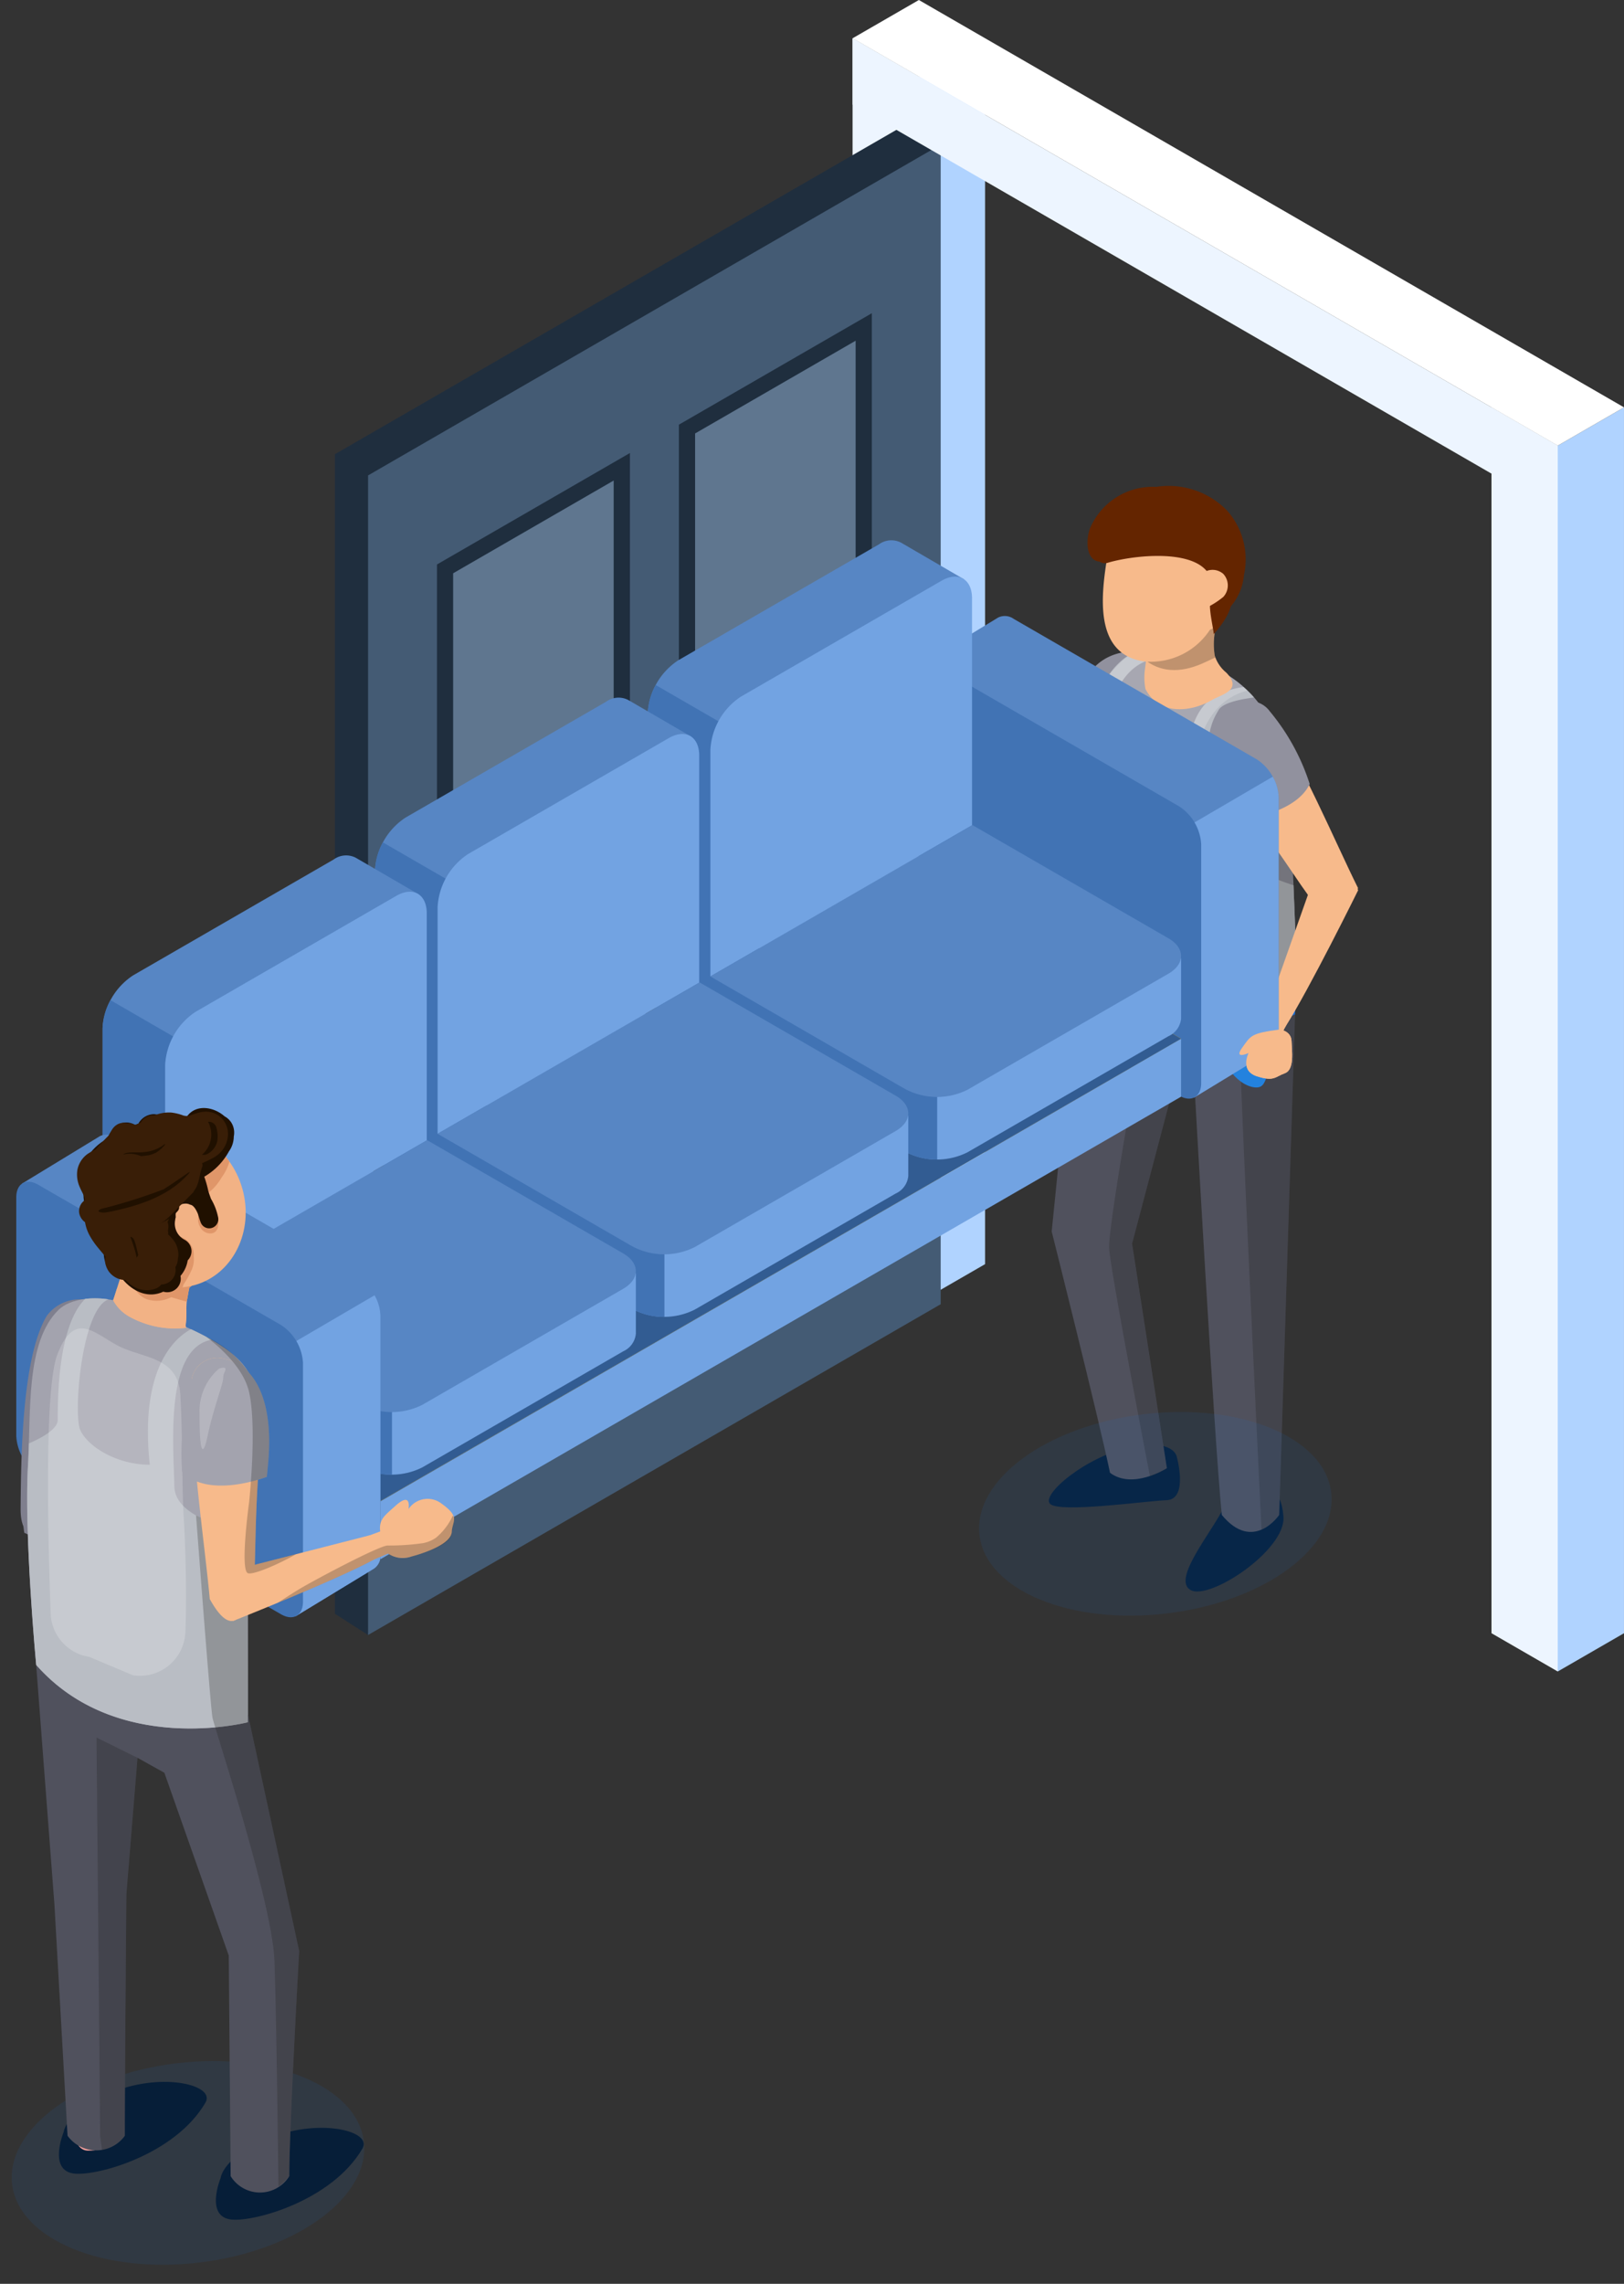 <svg id="Group_36753" data-name="Group 36753" xmlns="http://www.w3.org/2000/svg" width="141.038" height="198.228" viewBox="0 0 141.038 198.228">
  <rect x="0" y="0" width="141.038" height="198.228" fill="#333333" stroke="none"/>
  <g id="Group_34337" data-name="Group 34337" transform="translate(29.088)">
    <g id="Group_34327" data-name="Group 34327" transform="translate(44.958 3.322)">
      <path id="Path_89786" data-name="Path 89786" d="M3670.9,2562.051l-5.754-3.322v-106.4l5.754,3.322Z" transform="translate(-3665.15 -2452.328)" fill="#edf5ff"/>
      <path id="Path_89787" data-name="Path 89787" d="M3697.2,2558.729l-5.754,3.322v-106.4l5.754-3.322Z" transform="translate(-3685.696 -2452.328)" fill="#b0d3ff"/>
    </g>
    <g id="Group_34335" data-name="Group 34335" transform="translate(0 10.711)">
      <g id="Group_34331" data-name="Group 34331">
        <path id="Path_89788" data-name="Path 89788" d="M3509.382,2586.75l-46.854,30.554-2.877-1.842V2514.814l49.731-28.712,2.877,1.843Z" transform="translate(-3459.651 -2486.102)" fill="#1f2e3e"/>
        <path id="Path_89789" data-name="Path 89789" d="M3522.532,2595.171l-49.731,28.712V2523.235l49.731-28.712Z" transform="translate(-3469.924 -2492.681)" fill="#445b74"/>
        <g id="Group_34330" data-name="Group 34330" transform="translate(8.858 16.476)">
          <g id="Group_34328" data-name="Group 34328" transform="translate(0 12.132)">
            <path id="Path_89790" data-name="Path 89790" d="M3516.9,2661.486l-16.756,9.674v-44.62l16.756-9.674Z" transform="translate(-3500.14 -2616.865)" fill="#1f2e3e"/>
            <path id="Path_89791" data-name="Path 89791" d="M3520.512,2669.258l-13.942,8.049v-41.462l13.942-8.05Z" transform="translate(-3505.163 -2625.405)" fill="#5f768f"/>
          </g>
          <g id="Group_34329" data-name="Group 34329" transform="translate(21.013)">
            <path id="Path_89792" data-name="Path 89792" d="M3612.944,2606.032l-16.756,9.674v-44.621l16.756-9.674Z" transform="translate(-3596.188 -2561.412)" fill="#1f2e3e"/>
            <path id="Path_89793" data-name="Path 89793" d="M3616.561,2613.8l-13.942,8.049v-41.462l13.942-8.05Z" transform="translate(-3601.211 -2569.951)" fill="#5f768f"/>
          </g>
        </g>
      </g>
      <g id="Group_34334" data-name="Group 34334" transform="translate(4.581 81.714)">
        <g id="Group_34333" data-name="Group 34333" transform="translate(0 0.218)">
          <path id="Path_89794" data-name="Path 89794" d="M3483.666,2861.525l.031-.06-1.4-.8a.715.715,0,0,0-.694.075,2.276,2.276,0,0,0-1.014,1.782.748.748,0,0,0,.289.667l.027.016,1.415.812.046-.07a.924.924,0,0,0,.41-.133,2.276,2.276,0,0,0,1.014-1.783A.921.921,0,0,0,3483.666,2861.525Z" transform="translate(-3480.592 -2860.606)" fill="#ff9f31"/>
          <g id="Group_34332" data-name="Group 34332" transform="translate(1.4 0.802)">
            <path id="Path_89795" data-name="Path 89795" d="M3486.993,2866.19a2.276,2.276,0,0,1,1.015-1.783c.558-.322,1.014-.047,1.014.612a2.276,2.276,0,0,1-1.014,1.783C3487.449,2867.124,3486.993,2866.849,3486.993,2866.19Z" transform="translate(-3486.993 -2864.273)" fill="#ff9f31"/>
          </g>
        </g>
        <ellipse id="Ellipse_697" data-name="Ellipse 697" cx="3.446" cy="3.446" rx="3.446" ry="3.446" transform="translate(1.24)" fill="#ffc265"/>
      </g>
    </g>
    <g id="Group_34336" data-name="Group 34336" transform="translate(100.442 35.356)">
      <path id="Path_89796" data-name="Path 89796" d="M3924.518,2708.476l-5.754-3.322v-106.4l5.754,3.322Z" transform="translate(-3918.764 -2598.752)" fill="#edf5ff"/>
      <path id="Path_89797" data-name="Path 89797" d="M3950.817,2705.154l-5.754,3.322v-106.4l5.754-3.322Z" transform="translate(-3939.31 -2598.752)" fill="#b0d3ff"/>
    </g>
    <path id="Path_89798" data-name="Path 89798" d="M3665.15,2458.082v-5.754l61.238,35.356v5.754Z" transform="translate(-3620.192 -2449.006)" fill="#edf5ff"/>
    <path id="Path_89799" data-name="Path 89799" d="M3732.142,2472.5l-5.754,3.322-61.238-35.356,5.754-3.322Z" transform="translate(-3620.192 -2437.144)" fill="#fff"/>
  </g>
  <g id="Group_34391" data-name="Group 34391" transform="translate(0 42.136)">
    <g id="Group_34390" data-name="Group 34390" transform="translate(0)">
      <g id="Group_34344" data-name="Group 34344" transform="translate(89.043)">
        <g id="Group_34339" data-name="Group 34339" transform="translate(0 26.166)">
          <g id="Group_34338" data-name="Group 34338" transform="translate(0 11.533)">
            <path id="Path_89800" data-name="Path 89800" d="M3742.293,2802.062l-1.49,2.238,1.449,1.16,1.989-2.753Z" transform="translate(-3739.249 -2802.062)" fill="#f7ba8b"/>
            <path id="Path_89801" data-name="Path 89801" d="M3737.24,2809.827s.958.145.985,1,.268,2.493-.585,2.8-.933.744-2.433.256-.716-2.016-.716-2.016-1.323.6-.553-.465S3734.693,2810.156,3737.24,2809.827Z" transform="translate(-3733.697 -2808.128)" fill="#f7ba8b"/>
            <path id="Path_89802" data-name="Path 89802" d="M3739.459,2820.831s-.368.012-.313-.263,1.3-1.062,1.558-1.172,1.9-1.294,1.825-.248S3739.459,2820.831,3739.459,2820.831Z" transform="translate(-3737.949 -2815.075)" fill="#f7ba8b"/>
          </g>
          <path id="Path_89803" data-name="Path 89803" d="M3750.308,2750.634l-6.036,11.343s.194,2.576,1.938.572c2.533-2.909,8-10.777,8-10.777S3753.281,2747.177,3750.308,2750.634Z" transform="translate(-3741.958 -2749.346)" fill="#f7ba8b"/>
        </g>
        <g id="Group_34341" data-name="Group 34341" transform="translate(2.045)">
          <g id="Group_34340" data-name="Group 34340">
            <path id="Path_89804" data-name="Path 89804" d="M3804.213,3028.552a2.539,2.539,0,0,0-3.508,1.121c-1.141,2.324-4.586,6.35-2.926,7.263s8.3-3.486,8.052-6.392S3804.213,3028.552,3804.213,3028.552Z" transform="translate(-3785.458 -2941.06)" fill="#061e38"/>
            <path id="Path_89805" data-name="Path 89805" d="M3754.164,3011.431s1.014,3.652-.883,3.735-9.244,1.121-10.115.332,3.2-4.192,7.014-4.939S3754.164,3011.431,3754.164,3011.431Z" transform="translate(-3743.046 -2927.093)" fill="#061e38"/>
            <path id="Path_89806" data-name="Path 89806" d="M3818.185,3013.977s.705,4.4-1.411,4.9-2.407-1.826-2.075-4.9S3818.185,3013.977,3818.185,3013.977Z" transform="translate(-3798.933 -2928.85)" fill="#f09c98"/>
            <path id="Path_89807" data-name="Path 89807" d="M3765.4,2817.874l-1.48,46.616s-2.241,3.32-4.98,0c-.664-6.558-2.365-37.14-2.365-37.14l-1.792-.158-3.636,13.764,3.02,19.478s-2.943,1.889-4.935.4c-1.024-4.9-5.066-20.946-5.066-20.946l2.422-24.031Z" transform="translate(-3743.919 -2775.135)" fill="#50515d"/>
            <path id="Path_89808" data-name="Path 89808" d="M3752.913,2700.857c.3-3.238,2.176-5.538,5.649-5.286a24.673,24.673,0,0,1,5.251.972,10.388,10.388,0,0,1,4.484,2.9,8.949,8.949,0,0,1,1,1.353,2.139,2.139,0,0,1,.67.806,16.7,16.7,0,0,1,1.6,6.539,2.774,2.774,0,0,1,.115.822c-.074,4.985.376,9.955.359,14.927-.013,3.733-2.9,5.49-6.362,6.026-3.493.542-10.38-2.747-11.568-4.3-1.048-1.367-.988-6.068-1.146-10.058A109.928,109.928,0,0,1,3752.913,2700.857Z" transform="translate(-3750.57 -2681.155)" fill="#91919e"/>
            <path id="Path_89809" data-name="Path 89809" d="M3754.492,2726.458c-1.048-1.367-.989-6.879-1.146-10.869-.061-1.533-.132-3.059-.19-4.582.16-.823.488-2.743.856-6.277.555-6.626,3.181-8.58,4.494-9.146.142,0,.282,0,.43.012a24.088,24.088,0,0,1,2.443.311l-1.33.305c-4.756,1.092-4.2,8.892-4.2,8.892l7.225,3.425s-.971-6.046,1.6-8.532a6.323,6.323,0,0,1,3.174-1.319,10.581,10.581,0,0,1,.815.793c.034.037.062.078.094.115-1.186.148-2.69.454-3.062,1.072-.732,1.217-1.739,3.059.06,11.047.533,2.366,6.434,4.173,6.434,4.173l.052,1.281c.092,2.253.181,4.506.173,6.758-.013,3.733-2.9,6.3-6.362,6.836C3762.567,2731.3,3755.679,2728.007,3754.492,2726.458Z" transform="translate(-3750.944 -2681.18)" fill="#b9bdc4"/>
            <path id="Path_89810" data-name="Path 89810" d="M3772.59,2698.965a10.235,10.235,0,0,0-4.007-2.415,24.66,24.66,0,0,0-5.251-.971c-.173-.013-.342-.017-.508-.017a8.548,8.548,0,0,0-3.8,5.459c-.991,4.159,1.283,4.738,2.069,5.11s5.791,3,6.37,2.863C3768.009,2708.868,3766.947,2700.423,3772.59,2698.965Z" transform="translate(-3755.34 -2681.162)" fill="#fff" opacity="0.2" style="mix-blend-mode: overlay;isolation: isolate"/>
            <path id="Path_89811" data-name="Path 89811" d="M3817.022,2813.808a3.966,3.966,0,0,0,1.529-1.274l1.468-46.238q.01-.177.011-.356c0-.007,0-.014,0-.022,0-.3,0-.6,0-.891,0-.108,0-.217,0-.325,0-.187,0-.375-.007-.562,0-.137-.005-.274-.008-.411,0-.157-.006-.313-.01-.47s-.008-.314-.012-.47q-.005-.2-.011-.4c-.006-.179-.011-.359-.017-.538l-.01-.306q-.012-.321-.023-.642c0-.045,0-.09-.005-.135-.114-3.027-.274-6.056-.257-9.09l-5.568-2.332s1.111,18.089.968,19.726C3814.938,2770.522,3816.632,2805.759,3817.022,2813.808Z" transform="translate(-3798.553 -2723.18)" fill="#1d1d1b" opacity="0.25" style="mix-blend-mode: overlay;isolation: isolate"/>
            <path id="Path_89812" data-name="Path 89812" d="M3781.009,2684.918a38.021,38.021,0,0,1,.808-4.52.978.978,0,0,1,1.2-.681,8.721,8.721,0,0,0,3.127.6,1,1,0,0,1,.991.99,6.364,6.364,0,0,0-.039,2.209,3.106,3.106,0,0,0,1.005,1.48c1.455,1.523-.383,1.877-1.25,2.378-1.92,1.109-4.621,1.3-5.775-.965A5.373,5.373,0,0,1,3781.009,2684.918Z" transform="translate(-3772.689 -2668.75)" fill="#f7ba8b"/>
            <path id="Path_89813" data-name="Path 89813" d="M3781.541,2685.715c.751.6,2.368,1.405,4.961.243.38-.17.736-.337,1.072-.5-.017-.053-.034-.108-.049-.166a6.354,6.354,0,0,1,.038-2.209,1,1,0,0,0-.99-.99,8.677,8.677,0,0,1-1.515-.141c-1.211.982-2.545,2.065-3.33,2.7C3781.656,2685.009,3781.592,2685.363,3781.541,2685.715Z" transform="translate(-3773.119 -2670.53)" fill="#1d1d1b" opacity="0.25" style="mix-blend-mode: overlay;isolation: isolate"/>
            <path id="Path_89814" data-name="Path 89814" d="M3764.9,2644.179c.661-4.039,5.271-4.566,8.27-2.539a5.317,5.317,0,0,1,2.152,3,4.306,4.306,0,0,1,.2.877,4.576,4.576,0,0,1-.093,1.386,3.407,3.407,0,0,1-.042.764,1.245,1.245,0,0,1-.107.953l-.81,1.477a1.153,1.153,0,0,1-.672.556,6.141,6.141,0,0,1-5.708,2.76C3763.619,2652.789,3764.363,2647.488,3764.9,2644.179Z" transform="translate(-3759.802 -2638.137)" fill="#f7ba8b"/>
            <path id="Path_89815" data-name="Path 89815" d="M3758.617,2633.457a5.913,5.913,0,0,1,5.676-3.592l.081,0a7.087,7.087,0,0,1,6.147,2.064,6.366,6.366,0,0,1,1.463,5.581,4.838,4.838,0,0,1-1.14,2.724,4.959,4.959,0,0,1-.44,1.009,8.848,8.848,0,0,1-1.041,1.4c-.107-.814-.31-1.616-.338-2.441a1.213,1.213,0,0,0-.123-.485.813.813,0,0,1,.148-.321c.045-.059.085-.122.127-.184.758-4.216-6.309-3.563-9.026-2.758a.767.767,0,0,1-.7-.1C3758.258,2636.266,3758.229,2634.482,3758.617,2633.457Z" transform="translate(-3755.037 -2629.744)" fill="#642500"/>
            <path id="Path_89816" data-name="Path 89816" d="M3798.231,2665.485a5.187,5.187,0,0,1,.983-1.735,1.418,1.418,0,0,1,2.052-.21,1.471,1.471,0,0,1,.009,2,7.222,7.222,0,0,1-1.416.913.756.756,0,0,1-.571.107C3798.693,2666.686,3797.992,2666.14,3798.231,2665.485Z" transform="translate(-3786.121 -2655.869)" fill="#f7ba8b"/>
          </g>
          <path id="Path_89817" data-name="Path 89817" d="M3809.522,2842.946s3.619-.332,4.708-1.209c0,3.141-.122,5.385-.85,5.789S3810.1,2846.965,3809.522,2842.946Z" transform="translate(-3794.979 -2795.358)" fill="#2382de"/>
          <path id="Path_89818" data-name="Path 89818" d="M3751.188,2839.716a6.431,6.431,0,0,0,2.939-2.938,22.7,22.7,0,0,1-2.5-1.449Z" transform="translate(-3749.407 -2790.351)" fill="#2382de"/>
          <path id="Path_89819" data-name="Path 89819" d="M3772.325,2827.95a23.563,23.563,0,0,1-8.989,2.288,16.774,16.774,0,0,1-10.053-2.942l-.206,2.047a18.448,18.448,0,0,0,9.572,2.729c.252,0,.507,0,.765-.016a25.111,25.111,0,0,0,8.847-2.068Z" transform="translate(-3750.882 -2784.077)" fill="#186dd7"/>
        </g>
        <g id="Group_34343" data-name="Group 34343" transform="translate(16.648 19.144)">
          <path id="Path_89820" data-name="Path 89820" d="M3814.229,2717.812s-1.376-1.423-3.3.253-1.444,4.465,1.637,8.379,5.26,7.749,5.768,7.874,1.659,1.1,3.714-1.257C3820.014,2728.977,3817.154,2722.084,3814.229,2717.812Z" transform="translate(-3809.793 -2717.248)" fill="#f7ba8b"/>
          <g id="Group_34342" data-name="Group 34342" transform="translate(1.948 26.357)">
            <path id="Path_89821" data-name="Path 89821" d="M3826.313,2837.723l-1.141,2.434,1.605.932,1.559-3.018Z" transform="translate(-3823.756 -2837.723)" fill="#f7ba8b"/>
            <path id="Path_89822" data-name="Path 89822" d="M3822.237,2845.569s.958.143.988,1,.274,2.492-.579,2.8-.931.746-2.433.262-.721-2.014-.721-2.014-1.321.6-.554-.463S3819.691,2845.9,3822.237,2845.569Z" transform="translate(-3818.7 -2843.853)" fill="#f7ba8b"/>
          </g>
          <path id="Path_89823" data-name="Path 89823" d="M3832.117,2782.16l-4.288,12.113s.573,2.519,2,.279c2.074-3.253,6.313-11.844,6.313-11.844S3834.544,2778.3,3832.117,2782.16Z" transform="translate(-3823.883 -2766.721)" fill="#f7ba8b"/>
        </g>
        <path id="Path_89824" data-name="Path 89824" d="M3808.116,2725.729q-.293-.54-.582-1.088c-2.312-4.413-1.512-7.522.682-8.818s3.285.355,3.285.355a18.835,18.835,0,0,1,3.491,6.34C3813.594,2725.423,3808.116,2725.729,3808.116,2725.729Z" transform="translate(-3790.292 -2696.603)" fill="#91919e"/>
        <path id="Path_89825" data-name="Path 89825" d="M3769.25,2863.69s-2.338,13.158-2.272,14.993c.056,1.556,2.73,15.591,3.543,19.827a7.263,7.263,0,0,0,1.465-.678l-3.02-19.478,3.637-13.764Z" transform="translate(-3759.696 -2812.508)" fill="#1d1d1b" opacity="0.25" style="mix-blend-mode: overlay;isolation: isolate"/>
      </g>
      <g id="Group_34351" data-name="Group 34351" transform="translate(1.411 4.757)">
        <g id="Group_34345" data-name="Group 34345" transform="translate(78.005 6.571)">
          <path id="Path_89826" data-name="Path 89826" d="M3721.219,2693.964l-21.1-12.185a1.321,1.321,0,0,0-1.355-.121l-6.761,4.116,6.217,8.1v3.142c0,1.206.854,9.262,1.9,9.865l5.457,3.15,10.2,13.29,6.79-4.128a1.334,1.334,0,0,0,.554-1.224v-20.716A4.212,4.212,0,0,0,3721.219,2693.964Z" transform="translate(-3691.493 -2681.522)" fill="#5786c4"/>
          <path id="Path_89827" data-name="Path 89827" d="M3792.823,2770.9l1.718,2.238,6.79-4.128a1.335,1.335,0,0,0,.554-1.224v-20.716a3.834,3.834,0,0,0-.507-1.78l-8.145,4.757Z" transform="translate(-3770.26 -2731.338)" fill="#72a3e2"/>
          <path id="Path_89828" data-name="Path 89828" d="M3714.593,2736.671c0,1.206-.854,1.7-1.9,1.1l-21.1-12.185a4.211,4.211,0,0,1-1.9-3.288v-20.716c0-1.206.854-1.7,1.9-1.1l21.1,12.185a4.211,4.211,0,0,1,1.9,3.288Z" transform="translate(-3689.691 -2696.133)" fill="#4173b4"/>
        </g>
        <g id="Group_34346" data-name="Group 34346" transform="translate(27.583 40.25)">
          <path id="Path_89829" data-name="Path 89829" d="M3463.259,2878.608l69.536-40.118-2.022-1.206-3.268-1.819-68.288,40.65Z" transform="translate(-3459.217 -2835.466)" fill="#f4b301"/>
          <path id="Path_89830" data-name="Path 89830" d="M3463.259,2878.608l69.536-40.118-2.022-1.206-3.268-1.819-68.288,40.65Z" transform="translate(-3459.217 -2835.466)" fill="#325c92"/>
          <path id="Path_89831" data-name="Path 89831" d="M3477.693,2894.459l69.535-40.146v-5.022l-69.535,40.146Z" transform="translate(-3473.651 -2846.266)" fill="#72a3e2"/>
        </g>
        <g id="Group_34347" data-name="Group 34347" transform="translate(54.848)">
          <path id="Path_89832" data-name="Path 89832" d="M3624.633,2784.194l-.162,1.045-17.867-10.318-11.378,6.569-8.721,5.035-2.658,1.535,2.643,1.526.015.009,19.8,11.439a5.894,5.894,0,0,0,5.315,0l17.441-10.07a1.868,1.868,0,0,0,1.1-1.529v-5.241Z" transform="translate(-3583.847 -2747.917)" fill="#72a3e2"/>
          <path id="Path_89833" data-name="Path 89833" d="M3611.307,2654.871l-5.467-3.177a1.834,1.834,0,0,0-1.926.152L3586.5,2661.9a5.9,5.9,0,0,0-2.658,4.6v25.121c.006,0,0,.007,0,.007l5.436-2.284.872-1.365,5.054-2.918,8.7-5.026,2.658-1.534v-16.219Z" transform="translate(-3583.847 -2651.487)" fill="#5786c4"/>
          <path id="Path_89834" data-name="Path 89834" d="M3590.313,2712.262l-5.779-3.34a5.334,5.334,0,0,0-.687,2.449v25.121c.006,0,0,.007,0,.007l5.436-2.284.872-1.365,5.02-2.9Z" transform="translate(-3583.847 -2696.357)" fill="#4173b4"/>
          <path id="Path_89835" data-name="Path 89835" d="M3586.5,2814.968l-2.658,1.534,2.643,1.526.015.009,19.8,11.439a5.446,5.446,0,0,0,2.678.633V2820.7l-16.177-9.371Z" transform="translate(-3583.847 -2776.359)" fill="#4173b4"/>
          <path id="Path_89836" data-name="Path 89836" d="M3628.764,2666.273l-17.409,10.051a5.9,5.9,0,0,0-2.658,4.6v19.688l11.363-6.56,8.7-5.025,2.658-1.534v-19.688C3631.421,2666.12,3630.225,2665.429,3628.764,2666.273Z" transform="translate(-3603.26 -2662.757)" fill="#72a3e2"/>
          <path id="Path_89837" data-name="Path 89837" d="M3648.475,2774.308l-14.365-8.293-.046-.025-2.612-1.509-2.658,1.534-17.441,10.07-2.658,1.534,16.725,9.665c.007,0,.3.163.3.163a5.9,5.9,0,0,0,5.316,0l17.441-10.069C3649.937,2776.533,3649.937,2775.152,3648.475,2774.308Z" transform="translate(-3603.26 -2739.76)" fill="#5786c4"/>
        </g>
        <g id="Group_34348" data-name="Group 34348" transform="translate(31.156 13.657)">
          <path id="Path_89838" data-name="Path 89838" d="M3516.336,2846.617l-.163,1.045-17.867-10.319-11.378,6.57-8.721,5.035-2.658,1.534,2.643,1.526.015.009,19.8,11.439a5.9,5.9,0,0,0,5.315,0l17.441-10.07a1.868,1.868,0,0,0,1.1-1.53v-5.24Z" transform="translate(-3475.549 -2810.339)" fill="#72a3e2"/>
          <path id="Path_89839" data-name="Path 89839" d="M3503.009,2717.294l-5.467-3.177a1.834,1.834,0,0,0-1.926.152l-17.409,10.051a5.9,5.9,0,0,0-2.658,4.6v25.122c.006,0,0,.007,0,.007l5.436-2.284.872-1.366,5.054-2.917,8.7-5.026,2.658-1.534v-16.219Z" transform="translate(-3475.549 -2713.91)" fill="#5786c4"/>
          <path id="Path_89840" data-name="Path 89840" d="M3482.015,2774.686l-5.779-3.341a5.34,5.34,0,0,0-.687,2.449v25.121c.006,0,0,.007,0,.007l5.436-2.284.872-1.365,5.02-2.9Z" transform="translate(-3475.549 -2758.779)" fill="#4173b4"/>
          <path id="Path_89841" data-name="Path 89841" d="M3478.207,2877.392l-2.658,1.535,2.643,1.526.015.009,19.8,11.438a5.443,5.443,0,0,0,2.677.633v-9.41l-16.176-9.371Z" transform="translate(-3475.549 -2838.783)" fill="#4173b4"/>
          <path id="Path_89842" data-name="Path 89842" d="M3520.466,2728.7l-17.409,10.051a5.9,5.9,0,0,0-2.658,4.6v19.688l11.362-6.56,8.7-5.026,2.658-1.534v-19.688C3523.124,2728.543,3521.927,2727.853,3520.466,2728.7Z" transform="translate(-3494.962 -2725.18)" fill="#72a3e2"/>
          <path id="Path_89843" data-name="Path 89843" d="M3540.177,2836.732l-14.364-8.293-.046-.025-2.612-1.509-2.657,1.534-17.441,10.069-2.658,1.535,16.725,9.665c.007,0,.3.164.3.164a5.9,5.9,0,0,0,5.315,0l17.441-10.07C3541.639,2838.957,3541.639,2837.576,3540.177,2836.732Z" transform="translate(-3494.962 -2802.184)" fill="#5786c4"/>
        </g>
        <g id="Group_34349" data-name="Group 34349" transform="translate(7.496 27.351)">
          <path id="Path_89844" data-name="Path 89844" d="M3408.188,2909.213l-.163,1.045-17.867-10.318-11.378,6.569-8.72,5.035-2.658,1.535,2.643,1.526.015.009,19.8,11.439a5.9,5.9,0,0,0,5.315,0l17.441-10.07a1.868,1.868,0,0,0,1.1-1.53v-5.241Z" transform="translate(-3367.402 -2872.936)" fill="#72a3e2"/>
          <path id="Path_89845" data-name="Path 89845" d="M3394.862,2779.89l-5.467-3.177a1.834,1.834,0,0,0-1.926.152l-17.409,10.052a5.9,5.9,0,0,0-2.658,4.6v25.122c.006,0,0,.007,0,.007l5.436-2.284.873-1.365,5.053-2.918,8.7-5.026,2.658-1.534V2787.3Z" transform="translate(-3367.402 -2776.506)" fill="#5786c4"/>
          <path id="Path_89846" data-name="Path 89846" d="M3373.868,2837.282l-5.779-3.341a5.337,5.337,0,0,0-.687,2.449v25.121c.006,0,0,.007,0,.007l5.436-2.284.873-1.365,5.02-2.9Z" transform="translate(-3367.402 -2821.375)" fill="#4173b4"/>
          <path id="Path_89847" data-name="Path 89847" d="M3370.06,2939.988l-2.658,1.535,2.643,1.526.015.009,19.8,11.439a5.446,5.446,0,0,0,2.678.633v-9.41l-16.177-9.371Z" transform="translate(-3367.402 -2901.379)" fill="#4173b4"/>
          <path id="Path_89848" data-name="Path 89848" d="M3412.318,2791.293l-17.409,10.051a5.9,5.9,0,0,0-2.658,4.6v19.688l11.362-6.56,8.7-5.026,2.658-1.534v-19.688C3414.976,2791.139,3413.78,2790.449,3412.318,2791.293Z" transform="translate(-3386.815 -2787.776)" fill="#72a3e2"/>
          <path id="Path_89849" data-name="Path 89849" d="M3432.03,2899.328l-14.365-8.293-.046-.025-2.612-1.509-2.657,1.534-17.441,10.07-2.658,1.534,16.725,9.665c.007,0,.3.163.3.163a5.9,5.9,0,0,0,5.315,0l17.441-10.069C3433.492,2901.553,3433.492,2900.172,3432.03,2899.328Z" transform="translate(-3386.815 -2864.78)" fill="#5786c4"/>
        </g>
        <g id="Group_34350" data-name="Group 34350" transform="translate(0 51.585)">
          <path id="Path_89850" data-name="Path 89850" d="M3364.668,2899.719l-21.105-12.185a1.322,1.322,0,0,0-1.354-.122l-6.761,4.116,6.218,8.1v3.142c0,1.206.854,9.261,1.9,9.864l5.457,3.15,10.2,13.29,6.79-4.128a1.335,1.335,0,0,0,.553-1.224v-20.716A4.212,4.212,0,0,0,3364.668,2899.719Z" transform="translate(-3334.942 -2887.277)" fill="#5786c4"/>
          <path id="Path_89851" data-name="Path 89851" d="M3436.272,2976.652l1.718,2.238,6.79-4.128a1.335,1.335,0,0,0,.554-1.224v-20.716a3.833,3.833,0,0,0-.507-1.78l-8.144,4.758Z" transform="translate(-3413.709 -2937.093)" fill="#72a3e2"/>
          <path id="Path_89852" data-name="Path 89852" d="M3358.042,2942.426c0,1.206-.854,1.7-1.9,1.1l-21.1-12.185a4.211,4.211,0,0,1-1.9-3.288v-20.716c0-1.206.854-1.7,1.9-1.1l21.1,12.185a4.211,4.211,0,0,1,1.9,3.288Z" transform="translate(-3333.14 -2901.887)" fill="#4173b4"/>
        </g>
      </g>
      <path id="Path_89853" data-name="Path 89853" d="M3822.237,2845.569s.958.143.988,1,.274,2.492-.579,2.8-.931.746-2.433.262-.721-2.014-.721-2.014-1.321.6-.554-.463S3819.691,2845.9,3822.237,2845.569Z" transform="translate(-3711.061 -2798.352)" fill="#f7ba8b"/>
      <g id="Group_34388" data-name="Group 34388" transform="translate(0 54.038)">
        <g id="Group_34384" data-name="Group 34384">
          <g id="Group_34382" data-name="Group 34382">
            <g id="Group_34352" data-name="Group 34352" transform="translate(0 81.059)" opacity="0.1" style="mix-blend-mode: multiply;isolation: isolate">
              <ellipse id="Ellipse_698" data-name="Ellipse 698" cx="15.38" cy="8.701" rx="15.38" ry="8.701" transform="matrix(0.993, -0.121, 0.121, 0.993, 0, 3.721)" fill="#186dd7"/>
            </g>
            <g id="Group_34381" data-name="Group 34381" transform="translate(1.786)">
              <g id="Group_34358" data-name="Group 34358" transform="translate(0 16.612)">
                <g id="Group_34353" data-name="Group 34353">
                  <path id="Path_89854" data-name="Path 89854" d="M3337.117,2954.121a3.533,3.533,0,0,1,3.171-1.437c2.555.153,3.947,3.815,2.8,8.684s-2.73,9.528-3.141,9.856-5.131,4.406-5.09-.412S3335.01,2957.689,3337.117,2954.121Z" transform="translate(-3334.854 -2952.676)" fill="#7f7f8e"/>
                </g>
                <g id="Group_34356" data-name="Group 34356" transform="translate(11.98 20.774)">
                  <g id="Group_34354" data-name="Group 34354" transform="translate(0 0.375)">
                    <path id="Path_89855" data-name="Path 89855" d="M3391.128,3049.345l1.708.855-.488,1.448-2.734-.955Z" transform="translate(-3389.615 -3049.345)" fill="#f09c98"/>
                  </g>
                  <g id="Group_34355" data-name="Group 34355" transform="translate(2.024)">
                    <path id="Path_89856" data-name="Path 89856" d="M3399.325,3048.772s.058-1.409,1.4-1.1,1.876.8,1.545,2.179-.844,2.464-2.085,2.059-1.52-.975-1.19-2.058Z" transform="translate(-3398.866 -3047.631)" fill="#f09c98"/>
                  </g>
                </g>
                <g id="Group_34357" data-name="Group 34357" transform="translate(0.203 15.523)">
                  <path id="Path_89857" data-name="Path 89857" d="M3339.2,3023.8l10.907,5.051s.92,1.325-1.232,2.9-12.969-3.383-12.969-3.383S3334.788,3022.584,3339.2,3023.8Z" transform="translate(-3335.782 -3023.632)" fill="#7f7f8e"/>
                </g>
              </g>
              <g id="Group_34380" data-name="Group 34380" transform="translate(0.571)">
                <path id="Path_89858" data-name="Path 89858" d="M3412.8,3285.693s-1.411,3.409.989,3.611c2.072.175,8.708-1.688,11.327-6.167.881-1.507-3.578-2.628-7.854-1S3412.8,3285.693,3412.8,3285.693Z" transform="translate(-3395.997 -3192.823)" fill="#061e38"/>
                <path id="Path_89859" data-name="Path 89859" d="M3350.5,3267.459s-1.411,3.409.989,3.612c2.072.175,8.708-1.688,11.327-6.167.88-1.507-3.579-2.628-7.854-1S3350.5,3267.459,3350.5,3267.459Z" transform="translate(-3347.329 -3178.578)" fill="#061e38"/>
                <g id="Group_34359" data-name="Group 34359" transform="translate(17.862 88.009)">
                  <path id="Path_89860" data-name="Path 89860" d="M3422.281,3280.684s1.3,4.265-1.777,4.146c-2.132,0-1.185-5.8-1.185-5.8Z" transform="translate(-3419.11 -3279.026)" fill="#f09c98"/>
                </g>
                <g id="Group_34360" data-name="Group 34360" transform="translate(3.895 84.69)">
                  <path id="Path_89861" data-name="Path 89861" d="M3358.438,3265.513s1.3,4.265-1.777,4.146c-2.132,0-1.185-5.8-1.185-5.8Z" transform="translate(-3355.266 -3263.855)" fill="#f09c98"/>
                </g>
                <g id="Group_34361" data-name="Group 34361" transform="translate(0.783 48.337)">
                  <path id="Path_89862" data-name="Path 89862" d="M3341.043,3097.689l1.586,20.779,1.139,20.083a3.071,3.071,0,0,0,4.976,0c0-5.687.135-20.969.135-20.969l.965-11.832,2.335,1.3,5.591,15.861.163,19.147a2.99,2.99,0,0,0,5.094,0c0-4.265.859-19.536.859-19.536l-4.458-20.566Z" transform="translate(-3341.043 -3097.689)" fill="#50515d"/>
                </g>
                <g id="Group_34362" data-name="Group 34362" transform="translate(0 16.518)">
                  <path id="Path_89863" data-name="Path 89863" d="M3338.246,2984.067s-1.066-11.354-.711-17.345c.274-4.625-.218-10.688,2.667-13.486.951-.922,3.285-1.461,6.215-.417,15.3,5.452,10.153,7.387,10.19,19.047.026,8.056.022,17.177.022,17.177S3345.236,2992,3338.246,2984.067Z" transform="translate(-3337.463 -2952.248)" fill="#a3a3ae"/>
                </g>
                <path id="Path_89864" data-name="Path 89864" d="M3356.629,2989.044s0-8.617-.02-16.5c-2.415-.442-6.312-1.532-6.361-3.972-.071-3.537-.846-11.98,3.228-12.728-.526-.3-1.118-.605-1.784-.917-1.41.761-4.473,3.4-3.578,11.765-2.876,0-5.394-1.581-6.037-3.012-.624-1.39.116-10.5,2.452-11.342a7.565,7.565,0,0,0-2.021-.042c-1.017.979-2.414,3.586-2.39,10.518,0,.839-1.6,1.64-2.5,2.024-.019.645-.042,1.276-.078,1.882-.355,5.991.711,17.346.711,17.346C3345.235,2992.006,3356.629,2989.044,3356.629,2989.044Z" transform="translate(-3337.463 -2935.732)" fill="#b9bdc4"/>
                <path id="Path_89865" data-name="Path 89865" d="M3408.991,3039.826a15.08,15.08,0,0,1-4.478-1.455c.493,6.524,1.294,16.917,1.431,17.572.2.96,5.186,15.982,5.376,21.065.163,4.328.31,16.188.35,19.615a5.18,5.18,0,0,0,.94-.908c0-4.265.859-19.536.859-19.536l-4.458-20.565C3409.011,3053.4,3409.011,3046.359,3408.991,3039.826Z" transform="translate(-3389.844 -3003.011)" fill="#1d1d1b" opacity="0.25" style="mix-blend-mode: overlay;isolation: isolate"/>
                <g id="Group_34379" data-name="Group 34379" transform="translate(4.331)">
                  <path id="Path_89866" data-name="Path 89866" d="M3373.116,2943.15a8.166,8.166,0,0,0,4.845.918c-.013-.018,0,.051-.058-.191.115-.523.017-1.793.144-2.314.034-.139.089-.578.186-.987a1.983,1.983,0,0,0,.8-1.187.587.587,0,0,0,.009-.177,7.192,7.192,0,0,0-.944-.362,1.489,1.489,0,0,0-.189.168.494.494,0,0,0-.329.016,1.418,1.418,0,0,0-.337.229.967.967,0,0,0-.423.077.6.6,0,0,0-.59-.166.694.694,0,0,0-.708.4c-.059-.179-.128-.355-.206-.53,0,0,0-.008,0-.012a.482.482,0,0,0-.121-.238c-.024-.047-.043-.094-.07-.141a.362.362,0,0,0-.153-.15c-.125.01-.248.023-.37.039a.4.4,0,0,0-.129.146.534.534,0,0,0-.253.251.527.527,0,0,0-.376-.2c-.01-.006-.018-.013-.028-.019l-.042-.021a4.757,4.757,0,0,0-1.131.45.624.624,0,0,0,.015.461c.057.141-.131-.22-.215-.339l-.049.033c-.248.635-.5,1.547-.781,2.37A3.592,3.592,0,0,0,3373.116,2943.15Z" transform="translate(-3368.475 -2924.995)" fill="#f2b285"/>
                  <g id="Group_34363" data-name="Group 34363" transform="translate(4.133 13.478)">
                    <path id="Path_89867" data-name="Path 89867" d="M3381.768,2938.645a1.473,1.473,0,0,0-.314.252.5.5,0,0,0-.329.016,1.415,1.415,0,0,0-.337.229.968.968,0,0,0-.423.077.6.6,0,0,0-.59-.166.692.692,0,0,0-.708.4c-.059-.179-.129-.355-.206-.53,0,0,0-.008,0-.012a.481.481,0,0,0-.122-.238c-.024-.047-.043-.094-.069-.141a.366.366,0,0,0-.651.035.538.538,0,0,0-.253.251.527.527,0,0,0-.376-.2c-.01-.006-.018-.013-.028-.019-.548-.295-1.435.21-1.159.891.048.118.089.237.124.354a34.666,34.666,0,0,0,5.207,1.828c.019-.079.037-.158.057-.237.034-.138.089-.578.186-.987a1.982,1.982,0,0,0,.8-1.187A.558.558,0,0,0,3381.768,2938.645Z" transform="translate(-3376.15 -2938.351)" fill="#e09669"/>
                  </g>
                  <g id="Group_34378" data-name="Group 34378">
                    <g id="Group_34364" data-name="Group 34364" transform="translate(0.443 0.324)">
                      <ellipse id="Ellipse_699" data-name="Ellipse 699" cx="6.249" cy="6.93" rx="6.249" ry="6.93" transform="translate(0 3.41) rotate(-15.834)" fill="#f2b285"/>
                    </g>
                    <g id="Group_34365" data-name="Group 34365" transform="translate(4.718 11.081)">
                      <path id="Path_89868" data-name="Path 89868" d="M3384.106,2928.39a1.672,1.672,0,0,0-.6-.7,1.825,1.825,0,0,0-1.11-.288.96.96,0,0,0-.636.364.957.957,0,0,0,.171,1.342,1.044,1.044,0,0,0,.13.079.927.927,0,0,0,.083.135,1.084,1.084,0,0,0-.032.4.913.913,0,0,0,.047.192c-.061.118-.127.233-.193.347a4.394,4.394,0,0,1-.434.612c-.049.008-.1.014-.147.018a2.537,2.537,0,0,1-.355-.057c-.088-.028-.174-.06-.26-.093a.962.962,0,0,0-.19-.715.957.957,0,0,0-1.342-.175,1.125,1.125,0,0,0-.364.623,2.026,2.026,0,0,0,.152,1.345,2.2,2.2,0,0,0,1.087,1.074,2.72,2.72,0,0,0,2.875-.7,2.462,2.462,0,0,0,.181-.18.849.849,0,0,0,.176-.373,7.707,7.707,0,0,0,.674-1.187,2.234,2.234,0,0,0,.221-1.263A1.6,1.6,0,0,0,3384.106,2928.39Z" transform="translate(-3378.823 -2927.396)" fill="#e09669"/>
                    </g>
                    <g id="Group_34366" data-name="Group 34366" transform="translate(10.508 8.537)">
                      <path id="Path_89869" data-name="Path 89869" d="M3406.678,2915.9a.347.347,0,0,0-.482-.063.352.352,0,0,0-.062.482,1.629,1.629,0,0,1,.227.664,1.367,1.367,0,0,1,.007.316.586.586,0,0,1-.025.125l-.005.018a.086.086,0,0,0-.04-.009c-.054-.03-.031-.008-.082-.044a.54.54,0,0,1-.149-.164.682.682,0,0,1-.06-.55.346.346,0,0,0-.292-.389.352.352,0,0,0-.389.292,1.335,1.335,0,0,0,.2,1.066.954.954,0,0,0,1.05.442c.426-.146.5-.618.485-1.008A2.364,2.364,0,0,0,3406.678,2915.9Zm-.353,1.549.011,0C3406.3,2917.542,3406.328,2917.448,3406.325,2917.449Z" transform="translate(-3405.286 -2915.768)" fill="#e09669"/>
                    </g>
                    <g id="Group_34367" data-name="Group 34367" transform="translate(10.315 3.914)">
                      <path id="Path_89870" data-name="Path 89870" d="M3407.329,2895.372a7.191,7.191,0,0,0-.6-.737,1.942,1.942,0,0,0-.111.24,19.874,19.874,0,0,1-1.777,1.895l-.082.058a.335.335,0,0,0-.1.11l-.114.1a.347.347,0,0,0-.085.444.341.341,0,0,0,.427.146l.118-.058-.132.128a.355.355,0,0,0-.063.482.35.35,0,0,0,.482.063,4.685,4.685,0,0,0,1.356-1.492A4.323,4.323,0,0,0,3407.329,2895.372Z" transform="translate(-3404.407 -2894.635)" fill="#e09669"/>
                    </g>
                    <g id="Group_34368" data-name="Group 34368" transform="translate(0.319)">
                      <path id="Path_89871" data-name="Path 89871" d="M3371.889,2878.177a1.57,1.57,0,0,0-.677-.711c-.96-.853-2.577-1.106-3.336.115a3.461,3.461,0,0,0-2.14-.091,1.292,1.292,0,0,0-.658-.214,1.569,1.569,0,0,0-1.354.826c-.094.037-.191.073-.283.11a1.5,1.5,0,0,0-1.832.229,3.266,3.266,0,0,0-.585.963,4.712,4.712,0,0,0-1.942,1.957.957.957,0,0,0-.344.564,1.6,1.6,0,0,0,.2,1.036l.072.15c0,.07-.009.14-.007.211a5.443,5.443,0,0,0,.08,1.939,1.4,1.4,0,0,0,.13,1.466,4.752,4.752,0,0,0,.651.856,13.7,13.7,0,0,0,.85,1.624,3.009,3.009,0,0,0,.067.665,1.747,1.747,0,0,0,1.228,1.274c.947,1.415,2.446,2.209,3.878,1.537a1.177,1.177,0,0,0,1.494-1.368,2.68,2.68,0,0,0,.627-1.351,1.119,1.119,0,0,0-.261-1.78,1.58,1.58,0,0,1-.828-1.71,1.338,1.338,0,0,1,.051-.255,1.9,1.9,0,0,1,.03-.568.79.79,0,0,1,.752-.606.828.828,0,0,1,.469.088c.285.036.513.409.676.806.067.234.141.467.227.7a.791.791,0,0,0,1.521-.431,5.066,5.066,0,0,0-.616-1.586c-.078-.222-.162-.442-.229-.667a9.494,9.494,0,0,0-.354-1.251,5.687,5.687,0,0,0,2.145-2.2,2.24,2.24,0,0,0,.418-1.283A1.678,1.678,0,0,0,3371.889,2878.177Z" transform="translate(-3358.714 -2876.745)" fill="#201000"/>
                    </g>
                    <g id="Group_34369" data-name="Group 34369" transform="translate(0 0.316)">
                      <path id="Path_89872" data-name="Path 89872" d="M3369.142,2878.309a2.089,2.089,0,0,0-.87-.113,2.956,2.956,0,0,0-.646.139c-.191.054-.376.127-.564.189a2.588,2.588,0,0,1-.309.044,2.254,2.254,0,0,1-.241-.037,4.345,4.345,0,0,0-1.074-.264,3.327,3.327,0,0,0-1.481.255,1.155,1.155,0,0,0-.28,0,1.215,1.215,0,0,0-.879.607,3.637,3.637,0,0,1-.463.2l-.036.007a1.481,1.481,0,0,0-.672-.129,1.119,1.119,0,0,0-.769.042,1.314,1.314,0,0,0-.624.62q-.1.185-.2.368c-.142.132-.276.274-.408.41q-.271.28-.531.57c-.071.079-.141.16-.208.242a6.189,6.189,0,0,0-.693.389,2.211,2.211,0,0,0-.9,1.375,2.636,2.636,0,0,0,.2,1.511c.129.313.306.6.42.921.013.072.022.144.03.216a1.14,1.14,0,0,0-.5,1.1,1.252,1.252,0,0,0,.508.812c.009.051.018.1.03.152a3.693,3.693,0,0,0,.374,1.01,6.726,6.726,0,0,0,.616.92c.252.314.513.62.775.927a.931.931,0,0,0-.046.5,1.991,1.991,0,0,0,.308.758.858.858,0,0,0,.087.109,1.792,1.792,0,0,0,1.382.644,2.871,2.871,0,0,0,1.018.725,2.2,2.2,0,0,0,1.643,0,1.19,1.19,0,0,0,.444-.337,1.249,1.249,0,0,0,.143-.01,1.3,1.3,0,0,0,.834-.478,1.275,1.275,0,0,0,.252-.927c0-.029-.011-.057-.018-.084a1.379,1.379,0,0,0,.22-.739,1.252,1.252,0,0,0,.039-.505,2.079,2.079,0,0,0-.5-1.208,4.052,4.052,0,0,0-.387-.4.974.974,0,0,0-.006-.3l-.005-.03c0-.018.007-.037.01-.055l.014-.123a.949.949,0,0,0-.041-.5c0-.026-.01-.052-.017-.077l.051-.086a1.252,1.252,0,0,0,.09-.651c0-.06,0-.119,0-.179a.988.988,0,0,0,.13-.148,1.409,1.409,0,0,0,.256-.9,1.377,1.377,0,0,0,.059-.207l.01-.022.013-.017c.1-.041.192-.071.288-.107a1.867,1.867,0,0,0,.818-.6,1.293,1.293,0,0,0,.26-.719,1.664,1.664,0,0,0,.244-.283,3.135,3.135,0,0,0,.341-.667c.037-.1.073-.2.116-.3a1.561,1.561,0,0,1,.151-.114c.441-.23.907-.4,1.33-.673a2.355,2.355,0,0,0,1.077-1.726A1.946,1.946,0,0,0,3369.142,2878.309Zm-7.87,6.96-.018.052-.026-.024.046-.034Z" transform="translate(-3357.257 -2878.192)" fill="#391e07"/>
                    </g>
                    <g id="Group_34370" data-name="Group 34370" transform="translate(3.077 7.319)">
                      <path id="Path_89873" data-name="Path 89873" d="M3373.748,2912.9a2.042,2.042,0,0,1-.084-.191q-.013-.079-.02-.16c.006-.061.015-.122.026-.183s.041-.1.064-.152a1.819,1.819,0,0,1,.117-.147,1.166,1.166,0,1,0-1.845-1.427,3.017,3.017,0,0,0-.681,2.136,2.561,2.561,0,0,0,.249.984,8.607,8.607,0,0,0,.523.86c.024.049.047.1.067.148,0,.016,0,.031,0,.047s0,.06,0,.089a1.146,1.146,0,0,0,.229.627,1.166,1.166,0,0,0,1.636.213,1.151,1.151,0,0,0,.443-.759,2.4,2.4,0,0,0-.251-1.3C3374.085,2913.413,3373.911,2913.163,3373.748,2912.9Z" transform="translate(-3371.322 -2910.201)" fill="#201000"/>
                    </g>
                    <g id="Group_34371" data-name="Group 34371" transform="translate(3.196 2.241)">
                      <path id="Path_89874" data-name="Path 89874" d="M3378.163,2888.006a1.177,1.177,0,0,0-.443-.775l-.257-.151a1.162,1.162,0,0,0-.6-.083,10.825,10.825,0,0,0-2.8.424c-.943.26-2.07.714-2.186,1.842a1.228,1.228,0,0,0,.23.876,1.188,1.188,0,0,0,.759.443,1.223,1.223,0,0,0,1.261-.737,5.2,5.2,0,0,1,.69-.233,9.813,9.813,0,0,1,2.342-.3,1.162,1.162,0,0,0,.775-.443A1.183,1.183,0,0,0,3378.163,2888.006Z" transform="translate(-3371.864 -2886.988)" fill="#201000"/>
                    </g>
                    <g id="Group_34372" data-name="Group 34372" transform="translate(10.314 1.189)">
                      <path id="Path_89875" data-name="Path 89875" d="M3406.215,2882.784a.688.688,0,0,0-1.365.174c.027.122.053.246.069.37.007.057.011.113.016.17,0,.021,0,.041-.005.061s-.006.041-.01.061-.011.027-.017.041l-.024.031-.009.007c-.037.025-.216.128-.041.036a.7.7,0,0,0-.37.9.7.7,0,0,0,.9.369,1.665,1.665,0,0,0,.907-1.118A2.54,2.54,0,0,0,3406.215,2882.784Z" transform="translate(-3404.403 -2882.18)" fill="#201000"/>
                    </g>
                    <g id="Group_34375" data-name="Group 34375" transform="translate(2.095 0.836)">
                      <g id="Group_34373" data-name="Group 34373" transform="translate(2.123 8.548)">
                        <path id="Path_89876" data-name="Path 89876" d="M3376.536,2919.637Z" transform="translate(-3376.536 -2919.637)" fill="#391e07"/>
                      </g>
                      <g id="Group_34374" data-name="Group 34374">
                        <path id="Path_89877" data-name="Path 89877" d="M3376.152,2880.994a.7.7,0,0,0-.9-.369.7.7,0,0,0-.369.9,1.853,1.853,0,0,1,.083.175c0,.01.014.031.024.054,0,.005,0,.021.01.047s.012.063.016.1.008.094.014.142c0,.021,0,.041,0,.062,0,.048-.012.1-.021.144l-.011.048,0,.014c-.022.05-.04.1-.063.151l-.013.028c-.028.04-.055.08-.086.118,0,.006-.03.038-.054.067l-.019.017-.051.043c-.04.033-.083.061-.124.092l-.017.01c-.029.015-.058.028-.087.041.074-.15.146-.3.216-.455a.694.694,0,0,0-.364-.9.748.748,0,0,0-.273-.049.7.7,0,0,0-.751.111.593.593,0,0,0-.063-.056.664.664,0,0,0-.127-.077.691.691,0,0,0-1.372-.041l-.007.018c-.015.04-.032.08-.051.119l-.01.021c-.028.04-.056.08-.087.118s-.053.057-.079.086l-.026.023c-.072.062-.17.107-.239.171l-.032.016q-.059.029-.12.055c-.055.023-.111.044-.168.063l-.07.021a5.445,5.445,0,0,1-.758.1,6.009,6.009,0,0,0-1.609.14,2.039,2.039,0,0,0-1.062.872,5.372,5.372,0,0,0-.579,1.483.687.687,0,0,0,.136.517.674.674,0,0,0,.885.172,1.163,1.163,0,0,0,.172.336.623.623,0,0,0,.1.1.7.7,0,0,0,.225.787.743.743,0,0,0,.283.123,2.492,2.492,0,0,0-.4.394,3.083,3.083,0,0,0-.624,1.43,7.307,7.307,0,0,0,.708,3.507c.05.144.1.289.14.434l.032.109c.02.087.039.16.054.234a4.411,4.411,0,0,1,.073.472c.007.074.011.149.015.224,0,.017,0,.029,0,.038,0,.039,0,.077-.007.115a.688.688,0,0,0,1.362.195c.008-.135.01-.268.005-.4a.626.626,0,0,0,.1.088.7.7,0,0,0,.965-.123,2.582,2.582,0,0,0,.434-1.708,6.107,6.107,0,0,0-.439-1.653c-.051-.14-.1-.28-.147-.422-.019-.058-.036-.118-.054-.176-.006-.025-.012-.05-.018-.075a2.937,2.937,0,0,1-.062-.385,1.25,1.25,0,0,0,0-.157c0-.013,0-.027,0-.041a2.622,2.622,0,0,1,.043-.292l0-.013.005-.017c.018-.052.038-.1.061-.153l.016-.033a1.063,1.063,0,0,0,.086-.124l.022-.025c.042-.032.082-.065.125-.095a.685.685,0,0,0-.739-1.148c0-.022,0-.043-.008-.066a.7.7,0,0,0-.77-.595l-.067.016a3.3,3.3,0,0,1,.5-.2l.138-.031q.136-.028.274-.049c.19-.03.381-.051.572-.074a3.65,3.65,0,0,0,2.416-1.019.565.565,0,0,0,.135-.292,1.255,1.255,0,0,0,.66-.417.8.8,0,0,0,.531,0A2.3,2.3,0,0,0,3376.152,2880.994Zm-6.522,9.163c.089.285.2.563.3.845.043.124.082.248.121.372l0,.012c0,.013.007.027.01.041.014.06.026.12.037.181a2.9,2.9,0,0,1,.042.367c0,.017,0,.034,0,.052,0,.058-.007.116-.015.174s-.02.112-.03.169c-.005.016-.01.033-.017.049-.02.053-.044.1-.067.153-.011.016-.021.033-.033.049a.743.743,0,0,0-.061.1c-.039-.211-.09-.423-.15-.636-.147-.521-.351-1.022-.525-1.534q-.06-.176-.114-.353l-.032-.109c-.007-.023-.01-.1-.006-.021s-.005-.022-.011-.048-.018-.073-.026-.11a4.207,4.207,0,0,1-.1-.779c0-.03-.026-.132,0-.048l.007.026a.186.186,0,0,1-.005-.046c0-.059.007-.118.013-.176a2.748,2.748,0,0,1,.054-.308c.017-.05.033-.1.052-.145a2.961,2.961,0,0,0,.137-.287l.022-.035c.032-.046.066-.092.1-.136s.062-.066.091-.1l.032-.029c.042-.036.086-.069.131-.1l.029-.019.084-.039a2.569,2.569,0,0,0-.254.748A3.616,3.616,0,0,0,3369.63,2890.157Zm2.534-7-.013.013-.026.026c-.045.042-.09.083-.137.122a3.106,3.106,0,0,1-.254.195c-.029.02-.119.1-.154.1q.133-.076.035-.022l-.082.042a3.5,3.5,0,0,1-.377.149l-.026.008-.035.008c-.063.014-.126.027-.189.038-.205.035-.412.056-.619.071a2.367,2.367,0,0,0-1.543-.136l.027-.023a1.212,1.212,0,0,0,.106-.069c.029-.013.171-.051.118-.046.035-.006.07-.013.105-.018.5-.071,1.009,0,1.51-.062a3.408,3.408,0,0,0,1.534-.538,2.235,2.235,0,0,0,.208-.159c.013.014.026.028.041.042C3372.32,2882.985,3372.242,2883.07,3372.164,2883.157Zm2.849-1.319c-.011-.042-.018-.068-.021-.08A.156.156,0,0,1,3375.013,2881.838Z" transform="translate(-3366.833 -2880.567)" fill="#391e07"/>
                      </g>
                    </g>
                    <g id="Group_34376" data-name="Group 34376" transform="translate(1.774 5.561)">
                      <path id="Path_89878" data-name="Path 89878" d="M3373.825,2902.3a.482.482,0,0,0-.628-.044c-.693.479-1.38.954-2.078,1.4q-1.878.717-3.812,1.272c-.531.152-.987.273-1.519.406a.491.491,0,0,0-.414.535.525.525,0,0,0,.106.236.519.519,0,0,0,.119.217.409.409,0,0,0-.011.192.483.483,0,0,0,.535.414l.2-.046a.463.463,0,0,0,.508.32c1.027-.271,2.1-.186,3.138-.382a3.779,3.779,0,0,0,2.4-1.312.492.492,0,0,0-.224-.751,9.276,9.276,0,0,0,1.184-1.031.415.415,0,0,0,.1-.317q.231-.232.441-.483A.478.478,0,0,0,3373.825,2902.3Z" transform="translate(-3365.367 -2902.165)" fill="#201000"/>
                    </g>
                    <g id="Group_34377" data-name="Group 34377" transform="translate(1.174 4.555)">
                      <path id="Path_89879" data-name="Path 89879" d="M3372.1,2897.6a.409.409,0,0,0-.53.213c-.029.074-.054.148-.077.224a.491.491,0,0,0-.151.255,2.815,2.815,0,0,1-.087.283c-1.581,1.895-4,2.782-6.357,3.308a8.856,8.856,0,0,1-1,.194l-.088.007c-.01,0-.088,0-.086,0a1.24,1.24,0,0,1-.173-.016.424.424,0,0,1-.277-.132.4.4,0,0,0-.494.639,1.188,1.188,0,0,0,.153.112.427.427,0,0,0-.109.241.488.488,0,0,0,.406.541c.455.069.911.135,1.366.208l.133.022s.078.019.085.019l.1.036.021.008.025.018.024.016.021.023c.049.052.1.105.151.153a.854.854,0,0,0,.3.183,1.422,1.422,0,0,0,.661.036.6.6,0,0,0,.117.045c-.043-.012.037.035.02.018a.606.606,0,0,0,.059.05.628.628,0,0,1,.112.188,4.072,4.072,0,0,1,.172.569q.165.643.284,1.3a.413.413,0,0,0,.452.35.408.408,0,0,0,.35-.452q-.03-.157-.061-.315a.424.424,0,0,0,.015-.161,6.086,6.086,0,0,0-.483-1.844,10.894,10.894,0,0,0,1.062-.362.5.5,0,0,0,.295-.459,2.905,2.905,0,0,0,.656-.416c.389-.327.734-.711,1.091-1.072l1.256-1.27a.342.342,0,0,0,.079-.132,2.091,2.091,0,0,0,.228-.367c.267-.546.281-1.17.5-1.731A.411.411,0,0,0,3372.1,2897.6Z" transform="translate(-3362.624 -2897.566)" fill="#391e07"/>
                    </g>
                  </g>
                  <path id="Path_89880" data-name="Path 89880" d="M3377.712,2949.916l-.207-.023a2.068,2.068,0,0,1-.508.043,9.573,9.573,0,0,1-2.045-.371,19.7,19.7,0,0,1-1.921-.754,2.752,2.752,0,0,1-.369-.261l-.1-.045a1.769,1.769,0,0,1-.239-.125c-.042-.026-.081-.055-.12-.085l-.24-.18c-.111.355-.226.722-.346,1.073a3.591,3.591,0,0,0,1.5,1.469,8.166,8.166,0,0,0,4.845.918c-.013-.018,0,.051-.058-.191a9.978,9.978,0,0,0,.072-1.451C3377.888,2949.928,3377.8,2949.925,3377.712,2949.916Z" transform="translate(-3368.475 -2932.501)" fill="#f2b285"/>
                </g>
              </g>
            </g>
            <path id="Path_89881" data-name="Path 89881" d="M3346.56,2966.443c1.51-3.9,3.222-1.8,5.32-.731s5.152.914,5.355,4.188.128,8.2.308,10.892c.128,1.924.265,6.442.135,9.743a3.954,3.954,0,0,1-4.552,3.752l-3.8-1.6a3.955,3.955,0,0,1-3.351-3.77C3345.747,2982.5,3345.408,2969.416,3346.56,2966.443Z" transform="translate(-3341.577 -2945.053)" fill="#fff" opacity="0.2" style="mix-blend-mode: overlay;isolation: isolate"/>
          </g>
          <g id="Group_34383" data-name="Group 34383" transform="translate(8.382 54.64)" opacity="0.25" style="mix-blend-mode: overlay;isolation: isolate">
            <path id="Path_89882" data-name="Path 89882" d="M3365.321,3161.059l.167,1.271a3.588,3.588,0,0,0,1.977-1.271c0-5.686.135-20.969.135-20.969l.965-11.832-3.558-1.758Z" transform="translate(-3365.007 -3126.501)" fill="#1d1d1b"/>
          </g>
        </g>
        <g id="Group_34387" data-name="Group 34387" transform="translate(15.79 19.856)">
          <path id="Path_89883" data-name="Path 89883" d="M3402.735,2977.783a2.264,2.264,0,0,1,2.83-1.748c2.448.425,3.518,3.343,3.042,8.894s-.253,10.483-.6,10.907-1.119,5.7-3.7,1.053C3403.837,2991.806,3402.574,2983.578,3402.735,2977.783Z" transform="translate(-3401.878 -2974.125)" fill="#f7ba8b"/>
          <g id="Group_34386" data-name="Group 34386" transform="translate(3.014 14.036)">
            <g id="Group_34385" data-name="Group 34385" transform="translate(12.077)">
              <path id="Path_89884" data-name="Path 89884" d="M3467.847,3044.993l2.53-.939,1.066,1.742-3.129,1.312Z" transform="translate(-3467.847 -3041.343)" fill="#f7ba8b"/>
              <path id="Path_89885" data-name="Path 89885" d="M3477.981,3036.245a2.3,2.3,0,0,0,2.286.446c1.5-.4,3.437-1.155,3.493-2.129s.773-1.271-.9-2.47a1.992,1.992,0,0,0-2.857.485s.308-1.574-1.112-.3S3477.141,3033.629,3477.981,3036.245Z" transform="translate(-3475.407 -3031.661)" fill="#f7ba8b"/>
            </g>
            <path id="Path_89886" data-name="Path 89886" d="M3413.308,3049.481l12.655-3.241s2.7.834.392,2.087c-3.354,1.82-12.273,5.351-12.273,5.351S3411.451,3050.732,3413.308,3049.481Z" transform="translate(-3412.645 -3043.05)" fill="#f7ba8b"/>
            <path id="Path_89887" data-name="Path 89887" d="M3452.013,3039.876c.038-.646.365-.994.092-1.5a5.38,5.38,0,0,1-1.468,1.933,2.955,2.955,0,0,1-1.125.468,20.776,20.776,0,0,1-3.072.206c-.716,0-6.325,2.974-7.68,3.789-.478.287-1.174.734-1.875,1.193,2.836-1.175,6.511-2.751,8.407-3.78l1.185-.5a2.451,2.451,0,0,0,2.043.25C3450.022,3041.529,3451.957,3040.849,3452.013,3039.876Z" transform="translate(-3431.581 -3036.903)" fill="#1d1d1b" opacity="0.25" style="mix-blend-mode: overlay;isolation: isolate"/>
          </g>
          <path id="Path_89888" data-name="Path 89888" d="M3406.251,2986.277c.045-.456.088-.914.128-1.374.476-5.551-1.377-8.443-3.825-8.868a2.264,2.264,0,0,0-2.83,1.748,24.115,24.115,0,0,0-.836,8.047C3401.206,2988.26,3406.251,2986.277,3406.251,2986.277Z" transform="translate(-3398.867 -2974.125)" fill="#a3a3ae"/>
          <path id="Path_89889" data-name="Path 89889" d="M3408.507,2967.5c1.264.951,3.271,2.743,3.737,4.821.694,3.087,0,9.528,0,9.528s-.807,5.87-.113,6.172c.428.186,2.643-.759,4.205-1.657l-3.6.923c.058-1.713.077-4.392.272-7.377.48-.142.776-.257.776-.257q.067-.684.128-1.374c.323-3.773-.43-6.316-1.713-7.693A8.953,8.953,0,0,0,3408.507,2967.5Z" transform="translate(-3406.398 -2967.504)" fill="#1d1d1b" opacity="0.25" style="mix-blend-mode: overlay;isolation: isolate"/>
        </g>
        <path id="Path_89890" data-name="Path 89890" d="M3407.614,2979.831a4.835,4.835,0,0,0-1.707,3.875c-.015,2.677.186,4.385.706,1.939s1.376-4.568,1.349-5.03S3408.609,2979.544,3407.614,2979.831Z" transform="translate(-3388.576 -2957.221)" fill="#fff" opacity="0.2" style="mix-blend-mode: overlay;isolation: isolate"/>
      </g>
      <g id="Group_34389" data-name="Group 34389" transform="translate(84.012 78.759)" opacity="0.1" style="mix-blend-mode: multiply;isolation: isolate">
        <ellipse id="Ellipse_700" data-name="Ellipse 700" cx="15.38" cy="8.701" rx="15.38" ry="8.701" transform="matrix(0.993, -0.121, 0.121, 0.993, 0, 3.721)" fill="#186dd7"/>
      </g>
    </g>
  </g>
</svg>
